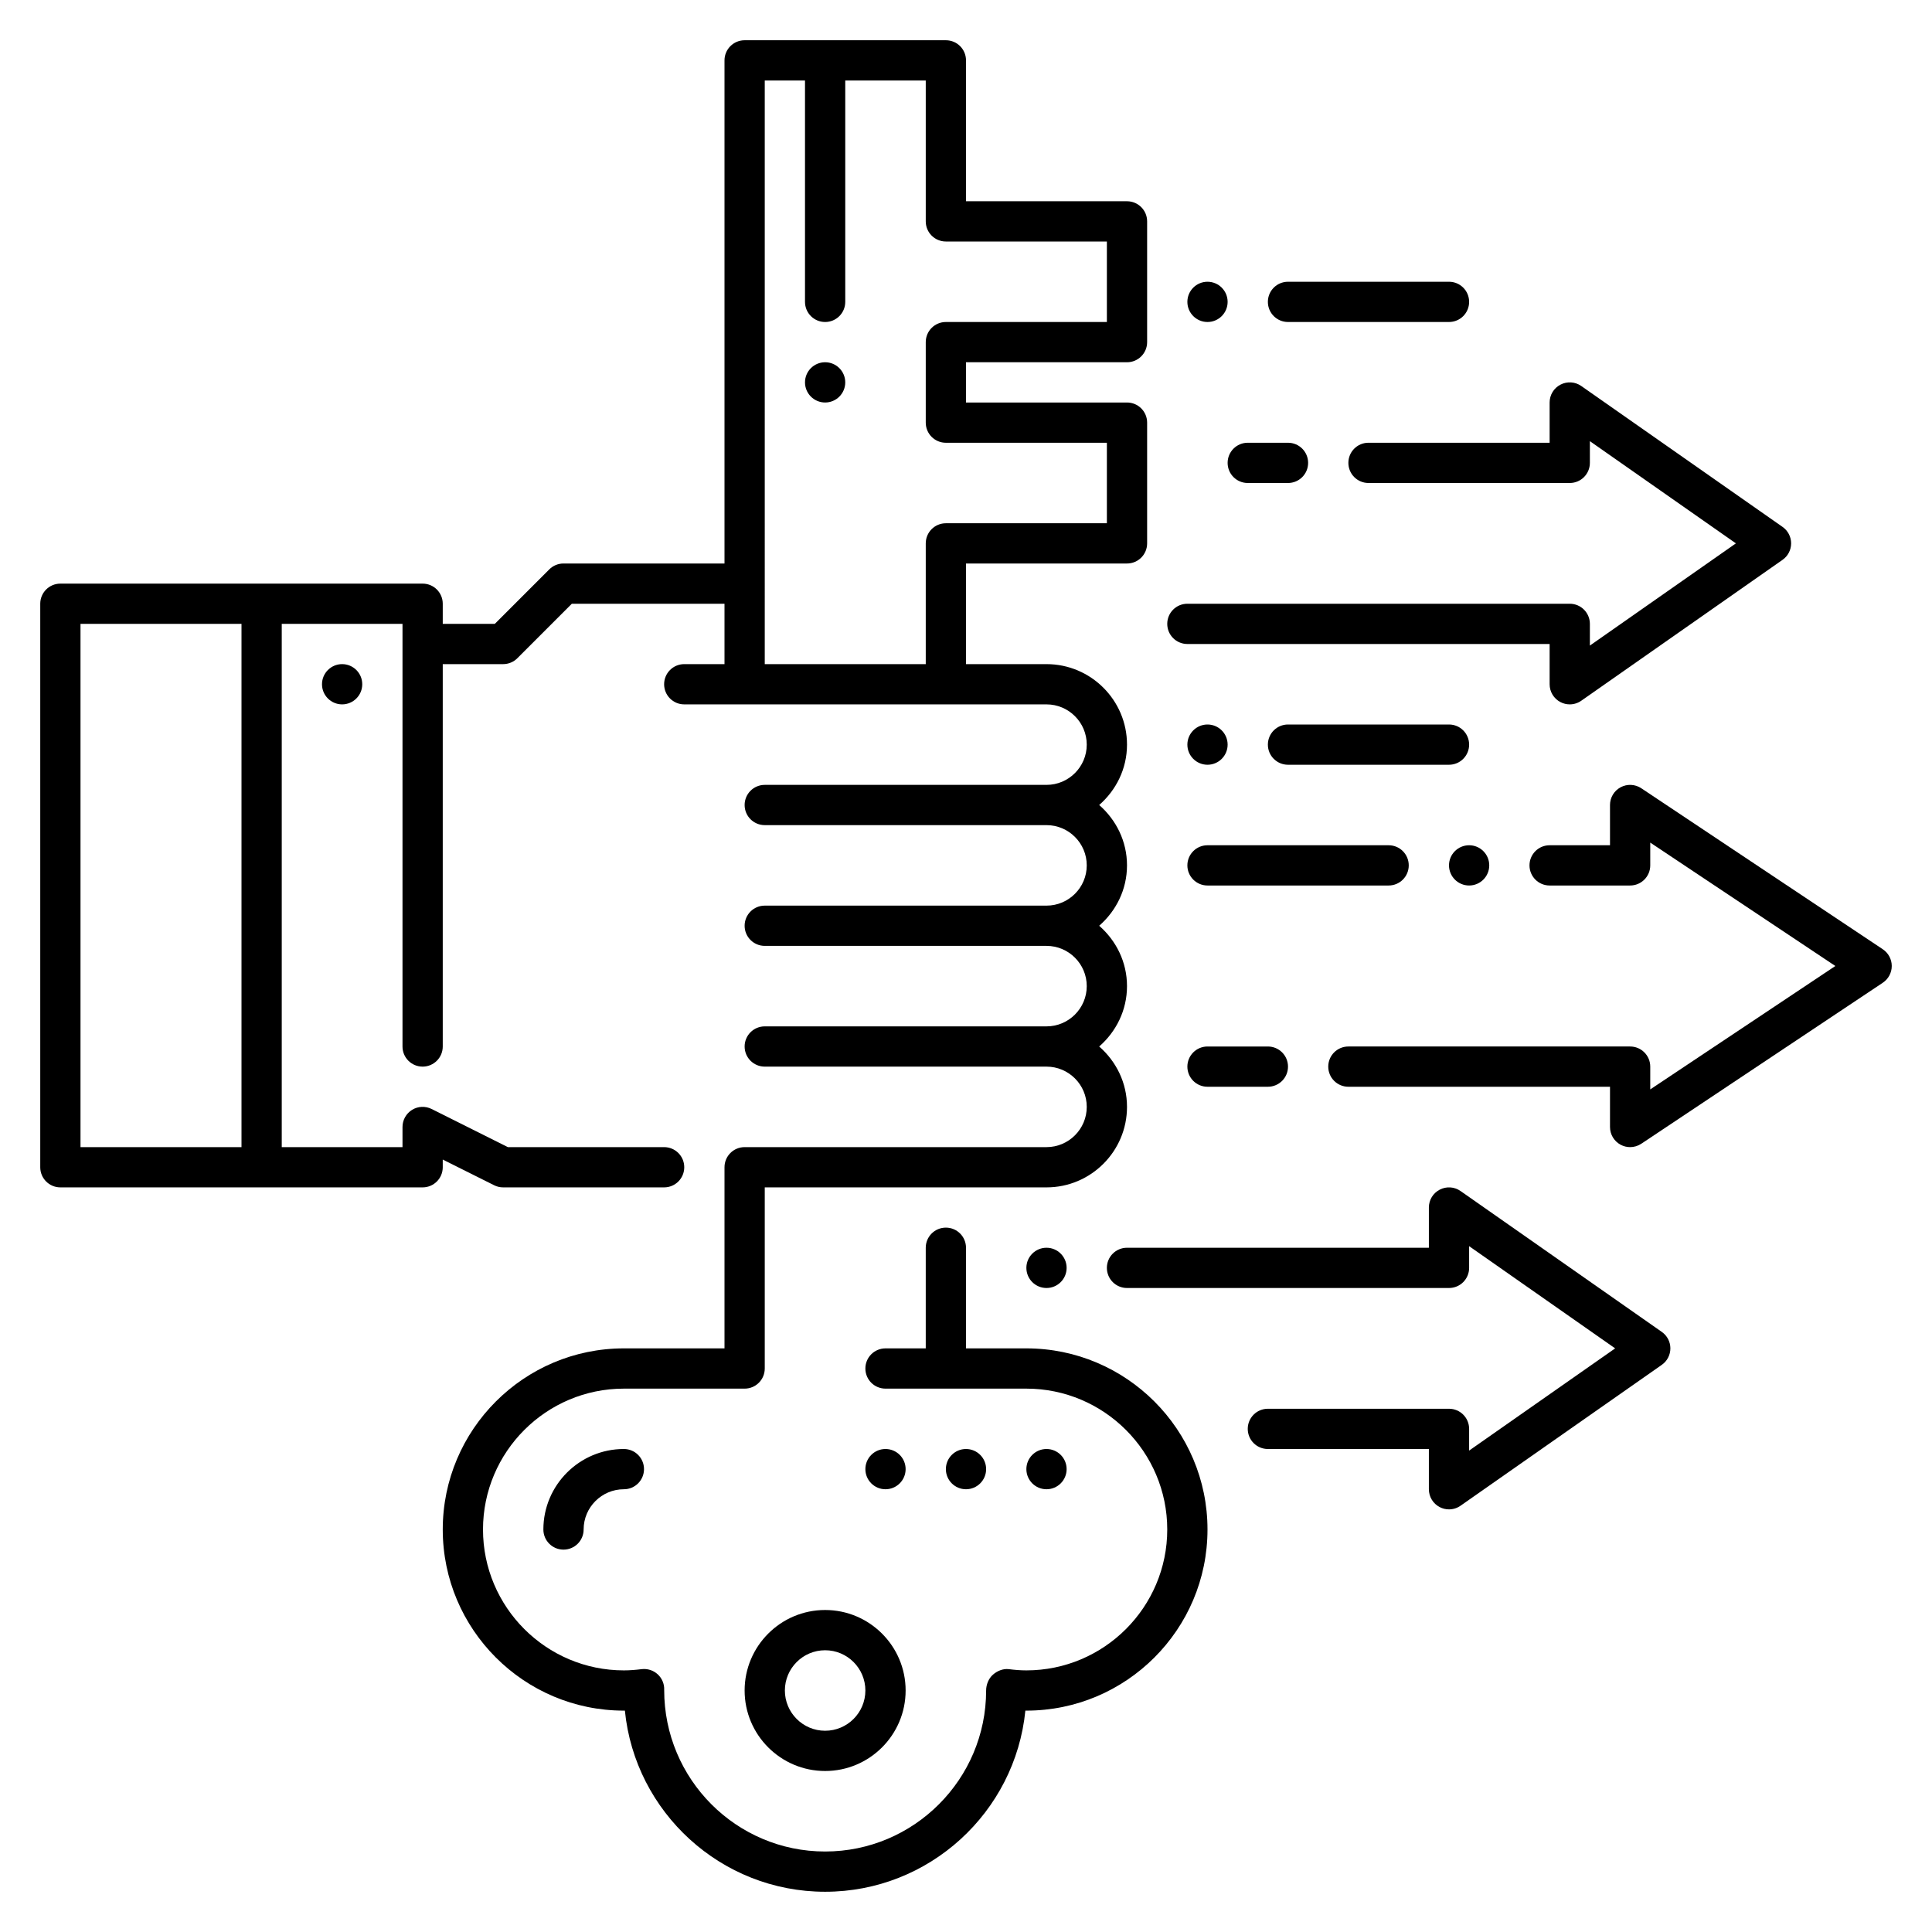 <svg id="Expand" enable-background="new 0 0 96 96" height="512" viewBox="0 0 96 96" width="512" xmlns="http://www.w3.org/2000/svg"><circle cx="17" cy="34" r="1"/><path d="m51 67h-3v-5c0-.553-.447-1-1-1s-1 .447-1 1v5h-2c-.553 0-1 .447-1 1s.447 1 1 1h7c3.859 0 7 3.141 7 7s-3.141 7-7 7c-.299 0-.591-.025-.881-.062-.282-.031-.568.088-.783.277s-.336.498-.336.785c0 4.411-3.589 8-8 8s-8-3.589-7.997-8.027c.013-.294-.105-.578-.321-.777s-.509-.292-.801-.257c-.29.036-.582.061-.881.061-3.859 0-7-3.141-7-7s3.141-7 7-7h6c.553 0 1-.447 1-1v-9h14c2.206 0 4-1.794 4-4 0-1.201-.542-2.266-1.382-3 .84-.734 1.382-1.799 1.382-3s-.542-2.266-1.382-3c.84-.734 1.382-1.799 1.382-3s-.542-2.266-1.382-3c.84-.734 1.382-1.799 1.382-3 0-2.206-1.794-4-4-4h-4v-5h8c.553 0 1-.447 1-1v-6c0-.553-.447-1-1-1h-8v-2h8c.553 0 1-.447 1-1v-6c0-.553-.447-1-1-1h-8v-7c0-.553-.447-1-1-1h-10c-.553 0-1 .447-1 1v25h-8c-.266 0-.52.105-.707.293l-2.707 2.707h-2.586v-1c0-.553-.447-1-1-1h-18c-.553 0-1 .447-1 1v28c0 .553.447 1 1 1h18c.553 0 1-.447 1-1v-.382l2.553 1.276c.138.07.292.106.447.106h8c.553 0 1-.447 1-1s-.447-1-1-1h-7.764l-3.789-1.895c-.311-.154-.678-.14-.973.044-.294.183-.474.504-.474.851v1h-6v-26h6v21c0 .553.447 1 1 1s1-.447 1-1v-19h3c.266 0 .52-.105.707-.293l2.707-2.707h7.586v3h-2c-.553 0-1 .447-1 1s.447 1 1 1h18c1.103 0 2 .897 2 2s-.897 2-2 2h-14c-.553 0-1 .447-1 1s.447 1 1 1h14c1.103 0 2 .897 2 2s-.897 2-2 2h-14c-.553 0-1 .447-1 1s.447 1 1 1h14c1.103 0 2 .897 2 2s-.897 2-2 2h-14c-.553 0-1 .447-1 1s.447 1 1 1h14c1.103 0 2 .897 2 2s-.897 2-2 2h-15c-.553 0-1 .447-1 1v9h-5c-4.963 0-9 4.037-9 9s4.037 9 9 9h.05c.503 5.046 4.773 9 9.95 9s9.447-3.954 9.95-9h.05c4.963 0 9-4.037 9-9s-4.037-9-9-9zm-47-36h8v26h-8zm34-27h2v11c0 .553.447 1 1 1s1-.447 1-1v-11h4v7c0 .553.447 1 1 1h8v4h-8c-.553 0-1 .447-1 1v4c0 .553.447 1 1 1h8v4h-8c-.553 0-1 .447-1 1v6h-8z"/><path d="m41 80c-2.206 0-4 1.794-4 4s1.794 4 4 4 4-1.794 4-4-1.794-4-4-4zm0 6c-1.103 0-2-.897-2-2s.897-2 2-2 2 .897 2 2-.897 2-2 2z"/><path d="m93.555 47.168-12-8c-.306-.204-.702-.224-1.026-.05-.326.174-.529.513-.529.882v2h-3c-.553 0-1 .447-1 1s.447 1 1 1h4c.553 0 1-.447 1-1v-1.132l9.197 6.132-9.197 6.132v-1.132c0-.553-.447-1-1-1h-14c-.553 0-1 .447-1 1s.447 1 1 1h13v2c0 .369.203.708.528.882.148.079.31.118.472.118.194 0 .388-.057.555-.168l12-8c.278-.186.445-.498.445-.832s-.167-.646-.445-.832z"/><path d="m70 43c0-.553-.447-1-1-1h-9c-.553 0-1 .447-1 1s.447 1 1 1h9c.553 0 1-.447 1-1z"/><path d="m59 32h18v2c0 .373.207.715.538.887.146.076.304.113.462.113.201 0 .402-.061.573-.181l10-7c.268-.187.427-.493.427-.819s-.159-.632-.427-.819l-10-7c-.305-.215-.705-.24-1.035-.067-.331.171-.538.513-.538.886v2h-9c-.553 0-1 .447-1 1s.447 1 1 1h10c.553 0 1-.447 1-1v-1.079l7.256 5.079-7.256 5.079v-1.079c0-.553-.447-1-1-1h-19c-.553 0-1 .447-1 1s.447 1 1 1z"/><path d="m82.573 66.181-10-7c-.306-.215-.704-.24-1.035-.067-.331.171-.538.513-.538.886v2h-15c-.553 0-1 .447-1 1s.447 1 1 1h16c.553 0 1-.447 1-1v-1.079l7.256 5.079-7.256 5.079v-1.079c0-.553-.447-1-1-1h-9c-.553 0-1 .447-1 1s.447 1 1 1h8v2c0 .373.207.715.538.887.146.076.304.113.462.113.201 0 .402-.061.573-.181l10-7c.268-.187.427-.493.427-.819s-.159-.632-.427-.819z"/><circle cx="41" cy="19" r="1"/><path d="m62 24h2c.553 0 1-.447 1-1s-.447-1-1-1h-2c-.553 0-1 .447-1 1s.447 1 1 1z"/><circle cx="73" cy="43" r="1"/><circle cx="60" cy="15" r="1"/><path d="m60 52c-.553 0-1 .447-1 1s.447 1 1 1h3c.553 0 1-.447 1-1s-.447-1-1-1z"/><path d="m27 76c0 .553.447 1 1 1s1-.447 1-1c0-1.103.897-2 2-2 .553 0 1-.447 1-1s-.447-1-1-1c-2.206 0-4 1.794-4 4z"/><circle cx="44" cy="73" r="1"/><circle cx="48" cy="73" r="1"/><circle cx="52" cy="73" r="1"/><path d="m64 16h8c.553 0 1-.447 1-1s-.447-1-1-1h-8c-.553 0-1 .447-1 1s.447 1 1 1z"/><circle cx="60" cy="37" r="1"/><circle cx="52" cy="63" r="1"/><path d="m73 37c0-.553-.447-1-1-1h-8c-.553 0-1 .447-1 1s.447 1 1 1h8c.553 0 1-.447 1-1z"/></svg>